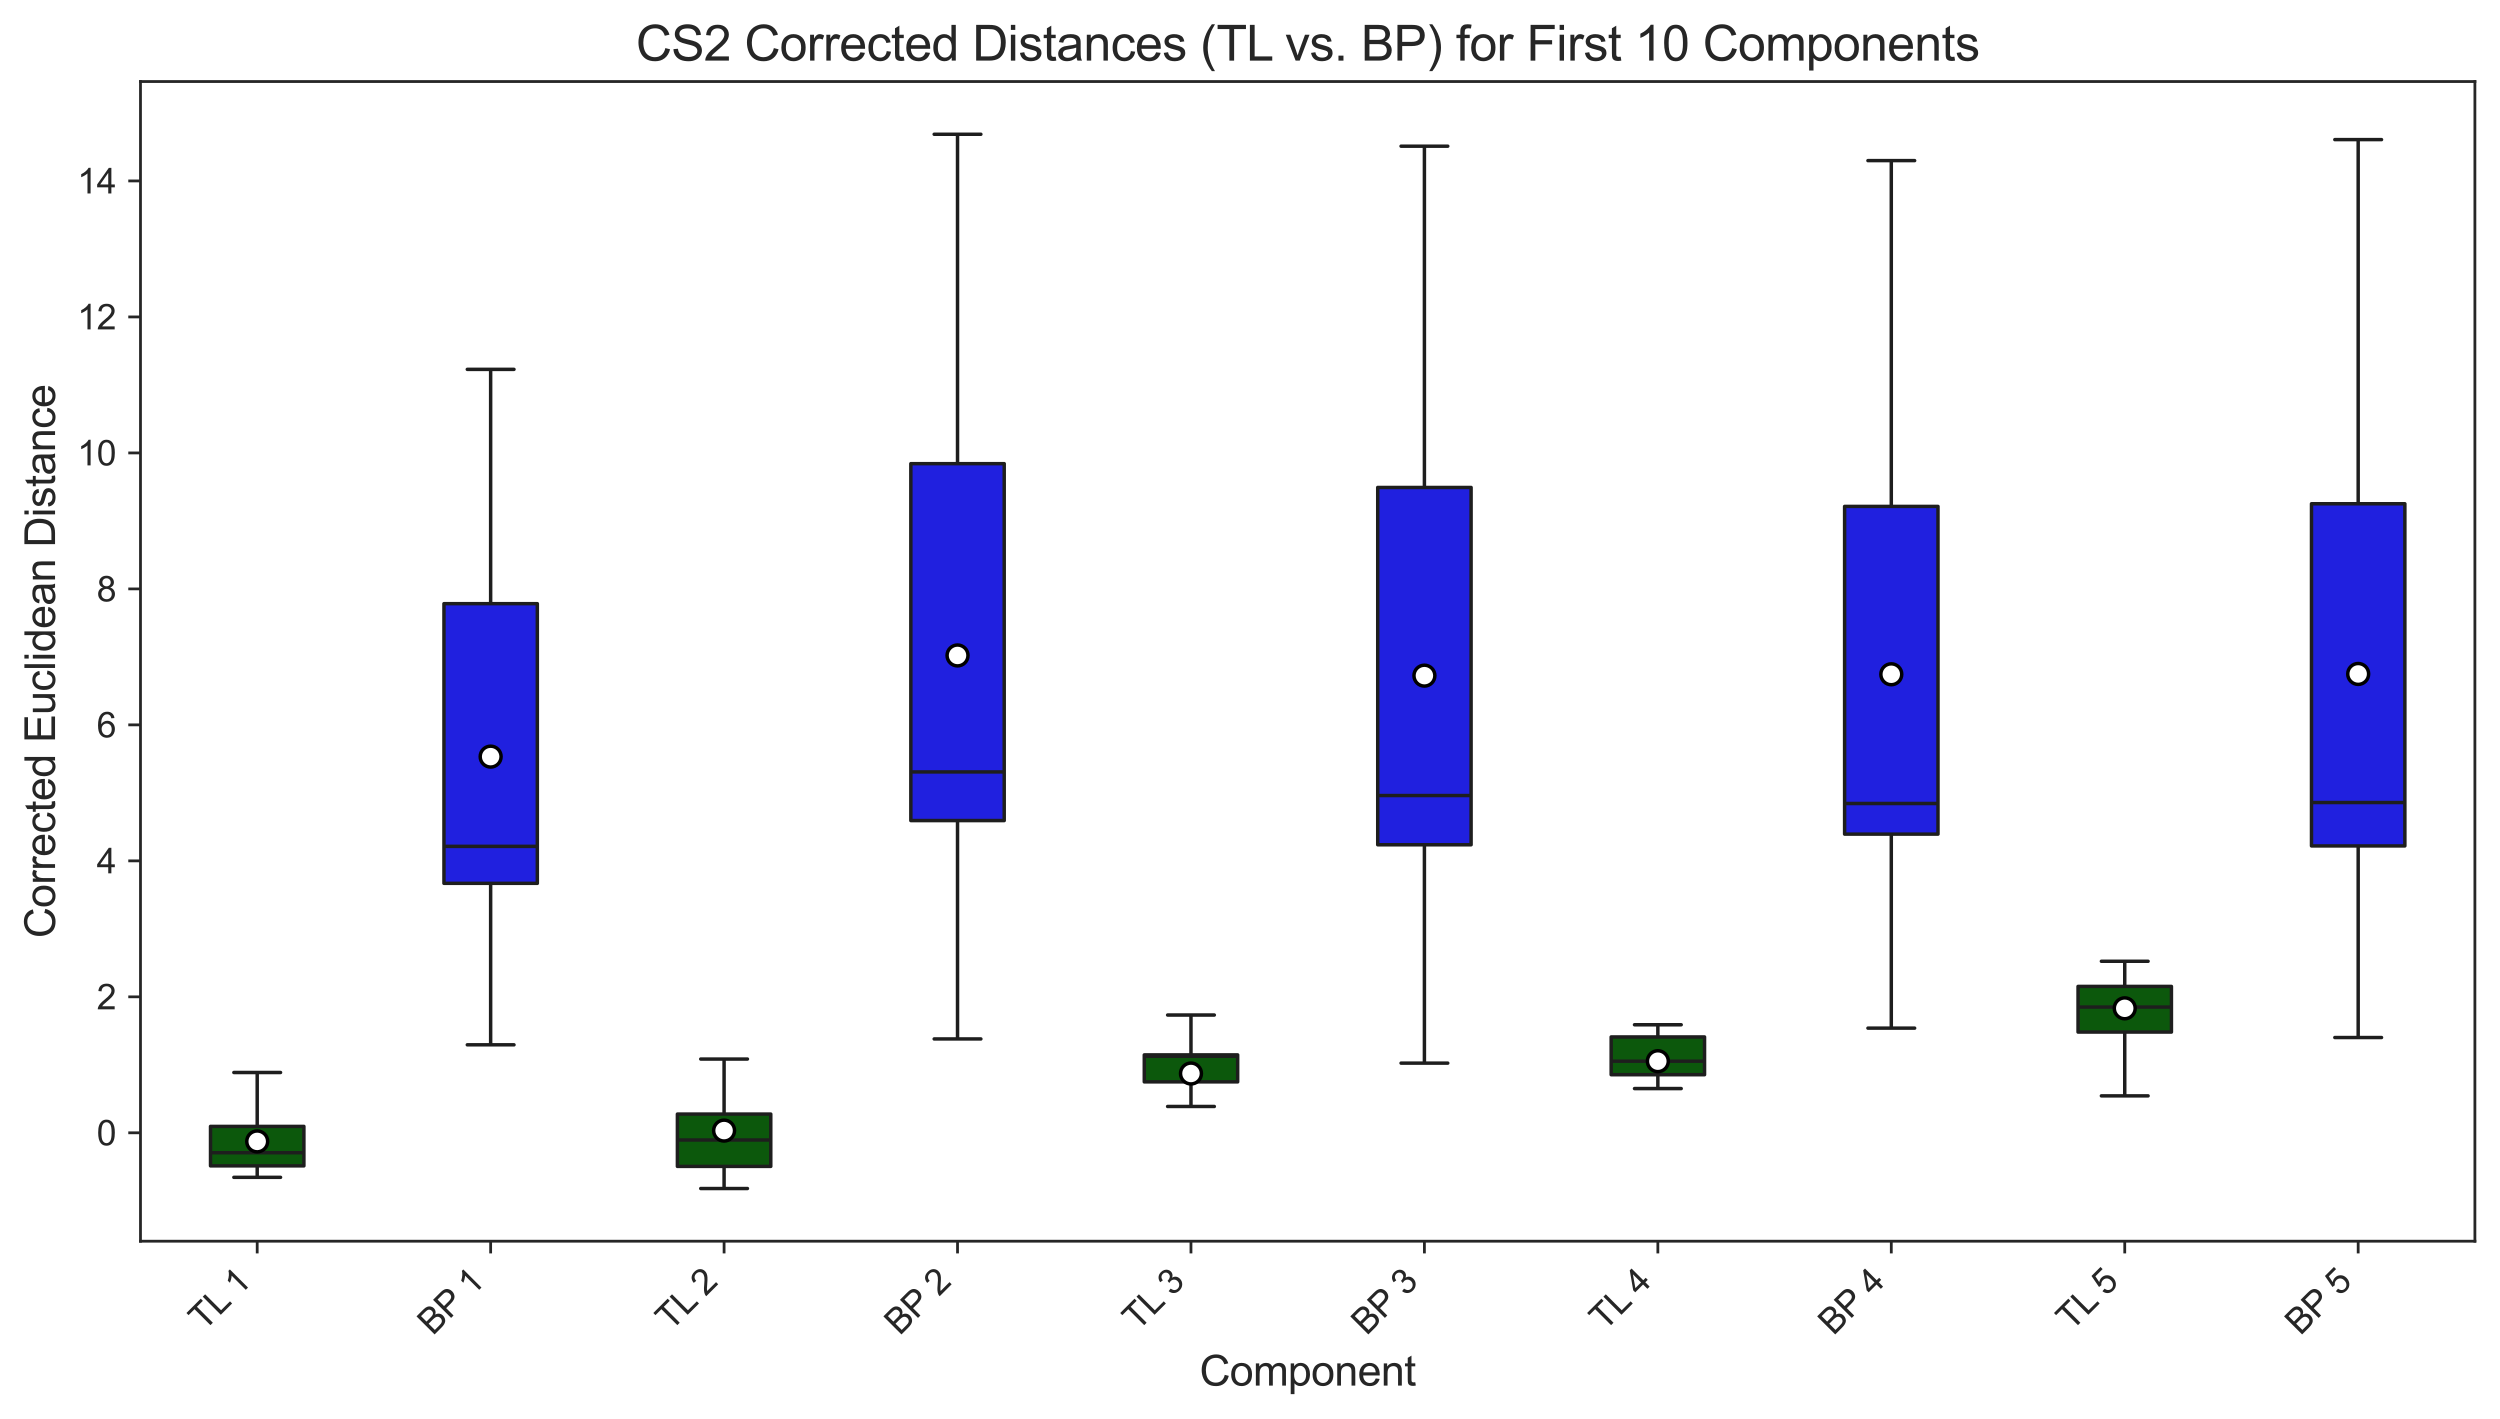 <?xml version="1.0" encoding="utf-8" standalone="no"?>
<!DOCTYPE svg PUBLIC "-//W3C//DTD SVG 1.1//EN"
  "http://www.w3.org/Graphics/SVG/1.1/DTD/svg11.dtd">
<svg xmlns:xlink="http://www.w3.org/1999/xlink" width="717.096pt" height="407.025pt" viewBox="0 0 717.096 407.025" xmlns="http://www.w3.org/2000/svg" version="1.1">
 <defs>
  <style type="text/css">*{stroke-linejoin: round; stroke-linecap: butt}</style>
 </defs>
 <g id="figure_1">
  <g id="patch_1">
   <path d="M 0 407.025 
L 717.096 407.025 
L 717.096 0 
L 0 0 
z
" style="fill: #ffffff"/>
  </g>
  <g id="axes_1">
   <g id="patch_2">
    <path d="M 40.296 356.032 
L 709.896 356.032 
L 709.896 23.392 
L 40.296 23.392 
z
" style="fill: #ffffff"/>
   </g>
   <g id="matplotlib.axis_1">
    <g id="xtick_1">
     <g id="line2d_1">
      <defs>
       <path id="mf58d1cb094" d="M 0 0 
L 0 3.5 
" style="stroke: #262626; stroke-width: 0.8"/>
      </defs>
      <g>
       <use xlink:href="#mf58d1cb094" x="73.776" y="356.032" style="fill: #262626; stroke: #262626; stroke-width: 0.8"/>
      </g>
     </g>
     <g id="text_1">
      <!-- TL 1 -->
      <g style="fill: #262626" transform="translate(58.488 381.975) rotate(-45) scale(0.1 -0.1)">
       <defs>
        <path id="ArialMT-54" d="M 1659 0 
L 1659 4041 
L 150 4041 
L 150 4581 
L 3781 4581 
L 3781 4041 
L 2266 4041 
L 2266 0 
L 1659 0 
z
" transform="scale(0.016)"/>
        <path id="ArialMT-4c" d="M 469 0 
L 469 4581 
L 1075 4581 
L 1075 541 
L 3331 541 
L 3331 0 
L 469 0 
z
" transform="scale(0.016)"/>
        <path id="ArialMT-20" transform="scale(0.016)"/>
        <path id="ArialMT-31" d="M 2384 0 
L 1822 0 
L 1822 3584 
Q 1619 3391 1289 3197 
Q 959 3003 697 2906 
L 697 3450 
Q 1169 3672 1522 3987 
Q 1875 4303 2022 4600 
L 2384 4600 
L 2384 0 
z
" transform="scale(0.016)"/>
       </defs>
       <use xlink:href="#ArialMT-54"/>
       <use xlink:href="#ArialMT-4c" x="61.084"/>
       <use xlink:href="#ArialMT-20" x="112.949"/>
       <use xlink:href="#ArialMT-31" x="140.732"/>
      </g>
     </g>
    </g>
    <g id="xtick_2">
     <g id="line2d_2">
      <g>
       <use xlink:href="#mf58d1cb094" x="140.736" y="356.032" style="fill: #262626; stroke: #262626; stroke-width: 0.8"/>
      </g>
     </g>
     <g id="text_2">
      <!-- BP 1 -->
      <g style="fill: #262626" transform="translate(124.125 383.299) rotate(-45) scale(0.1 -0.1)">
       <defs>
        <path id="ArialMT-42" d="M 469 0 
L 469 4581 
L 2188 4581 
Q 2713 4581 3030 4442 
Q 3347 4303 3526 4014 
Q 3706 3725 3706 3409 
Q 3706 3116 3547 2856 
Q 3388 2597 3066 2438 
Q 3481 2316 3704 2022 
Q 3928 1728 3928 1328 
Q 3928 1006 3792 729 
Q 3656 453 3456 303 
Q 3256 153 2954 76 
Q 2653 0 2216 0 
L 469 0 
z
M 1075 2656 
L 2066 2656 
Q 2469 2656 2644 2709 
Q 2875 2778 2992 2937 
Q 3109 3097 3109 3338 
Q 3109 3566 3000 3739 
Q 2891 3913 2687 3977 
Q 2484 4041 1991 4041 
L 1075 4041 
L 1075 2656 
z
M 1075 541 
L 2216 541 
Q 2509 541 2628 563 
Q 2838 600 2978 687 
Q 3119 775 3209 942 
Q 3300 1109 3300 1328 
Q 3300 1584 3169 1773 
Q 3038 1963 2805 2039 
Q 2572 2116 2134 2116 
L 1075 2116 
L 1075 541 
z
" transform="scale(0.016)"/>
        <path id="ArialMT-50" d="M 494 0 
L 494 4581 
L 2222 4581 
Q 2678 4581 2919 4538 
Q 3256 4481 3484 4323 
Q 3713 4166 3852 3881 
Q 3991 3597 3991 3256 
Q 3991 2672 3619 2267 
Q 3247 1863 2275 1863 
L 1100 1863 
L 1100 0 
L 494 0 
z
M 1100 2403 
L 2284 2403 
Q 2872 2403 3119 2622 
Q 3366 2841 3366 3238 
Q 3366 3525 3220 3729 
Q 3075 3934 2838 4000 
Q 2684 4041 2272 4041 
L 1100 4041 
L 1100 2403 
z
" transform="scale(0.016)"/>
       </defs>
       <use xlink:href="#ArialMT-42"/>
       <use xlink:href="#ArialMT-50" x="66.699"/>
       <use xlink:href="#ArialMT-20" x="131.648"/>
       <use xlink:href="#ArialMT-31" x="159.432"/>
      </g>
     </g>
    </g>
    <g id="xtick_3">
     <g id="line2d_3">
      <g>
       <use xlink:href="#mf58d1cb094" x="207.696" y="356.032" style="fill: #262626; stroke: #262626; stroke-width: 0.8"/>
      </g>
     </g>
     <g id="text_3">
      <!-- TL 2 -->
      <g style="fill: #262626" transform="translate(192.408 381.975) rotate(-45) scale(0.1 -0.1)">
       <defs>
        <path id="ArialMT-32" d="M 3222 541 
L 3222 0 
L 194 0 
Q 188 203 259 391 
Q 375 700 629 1000 
Q 884 1300 1366 1694 
Q 2113 2306 2375 2664 
Q 2638 3022 2638 3341 
Q 2638 3675 2398 3904 
Q 2159 4134 1775 4134 
Q 1369 4134 1125 3890 
Q 881 3647 878 3216 
L 300 3275 
Q 359 3922 746 4261 
Q 1134 4600 1788 4600 
Q 2447 4600 2831 4234 
Q 3216 3869 3216 3328 
Q 3216 3053 3103 2787 
Q 2991 2522 2730 2228 
Q 2469 1934 1863 1422 
Q 1356 997 1212 845 
Q 1069 694 975 541 
L 3222 541 
z
" transform="scale(0.016)"/>
       </defs>
       <use xlink:href="#ArialMT-54"/>
       <use xlink:href="#ArialMT-4c" x="61.084"/>
       <use xlink:href="#ArialMT-20" x="112.949"/>
       <use xlink:href="#ArialMT-32" x="140.732"/>
      </g>
     </g>
    </g>
    <g id="xtick_4">
     <g id="line2d_4">
      <g>
       <use xlink:href="#mf58d1cb094" x="274.656" y="356.032" style="fill: #262626; stroke: #262626; stroke-width: 0.8"/>
      </g>
     </g>
     <g id="text_4">
      <!-- BP 2 -->
      <g style="fill: #262626" transform="translate(258.045 383.299) rotate(-45) scale(0.1 -0.1)">
       <use xlink:href="#ArialMT-42"/>
       <use xlink:href="#ArialMT-50" x="66.699"/>
       <use xlink:href="#ArialMT-20" x="131.648"/>
       <use xlink:href="#ArialMT-32" x="159.432"/>
      </g>
     </g>
    </g>
    <g id="xtick_5">
     <g id="line2d_5">
      <g>
       <use xlink:href="#mf58d1cb094" x="341.616" y="356.032" style="fill: #262626; stroke: #262626; stroke-width: 0.8"/>
      </g>
     </g>
     <g id="text_5">
      <!-- TL 3 -->
      <g style="fill: #262626" transform="translate(326.328 381.975) rotate(-45) scale(0.1 -0.1)">
       <defs>
        <path id="ArialMT-33" d="M 269 1209 
L 831 1284 
Q 928 806 1161 595 
Q 1394 384 1728 384 
Q 2125 384 2398 659 
Q 2672 934 2672 1341 
Q 2672 1728 2419 1979 
Q 2166 2231 1775 2231 
Q 1616 2231 1378 2169 
L 1441 2663 
Q 1497 2656 1531 2656 
Q 1891 2656 2178 2843 
Q 2466 3031 2466 3422 
Q 2466 3731 2256 3934 
Q 2047 4138 1716 4138 
Q 1388 4138 1169 3931 
Q 950 3725 888 3313 
L 325 3413 
Q 428 3978 793 4289 
Q 1159 4600 1703 4600 
Q 2078 4600 2393 4439 
Q 2709 4278 2876 4000 
Q 3044 3722 3044 3409 
Q 3044 3113 2884 2869 
Q 2725 2625 2413 2481 
Q 2819 2388 3044 2092 
Q 3269 1797 3269 1353 
Q 3269 753 2831 336 
Q 2394 -81 1725 -81 
Q 1122 -81 723 278 
Q 325 638 269 1209 
z
" transform="scale(0.016)"/>
       </defs>
       <use xlink:href="#ArialMT-54"/>
       <use xlink:href="#ArialMT-4c" x="61.084"/>
       <use xlink:href="#ArialMT-20" x="112.949"/>
       <use xlink:href="#ArialMT-33" x="140.732"/>
      </g>
     </g>
    </g>
    <g id="xtick_6">
     <g id="line2d_6">
      <g>
       <use xlink:href="#mf58d1cb094" x="408.576" y="356.032" style="fill: #262626; stroke: #262626; stroke-width: 0.8"/>
      </g>
     </g>
     <g id="text_6">
      <!-- BP 3 -->
      <g style="fill: #262626" transform="translate(391.965 383.299) rotate(-45) scale(0.1 -0.1)">
       <use xlink:href="#ArialMT-42"/>
       <use xlink:href="#ArialMT-50" x="66.699"/>
       <use xlink:href="#ArialMT-20" x="131.648"/>
       <use xlink:href="#ArialMT-33" x="159.432"/>
      </g>
     </g>
    </g>
    <g id="xtick_7">
     <g id="line2d_7">
      <g>
       <use xlink:href="#mf58d1cb094" x="475.536" y="356.032" style="fill: #262626; stroke: #262626; stroke-width: 0.8"/>
      </g>
     </g>
     <g id="text_7">
      <!-- TL 4 -->
      <g style="fill: #262626" transform="translate(460.248 381.975) rotate(-45) scale(0.1 -0.1)">
       <defs>
        <path id="ArialMT-34" d="M 2069 0 
L 2069 1097 
L 81 1097 
L 81 1613 
L 2172 4581 
L 2631 4581 
L 2631 1613 
L 3250 1613 
L 3250 1097 
L 2631 1097 
L 2631 0 
L 2069 0 
z
M 2069 1613 
L 2069 3678 
L 634 1613 
L 2069 1613 
z
" transform="scale(0.016)"/>
       </defs>
       <use xlink:href="#ArialMT-54"/>
       <use xlink:href="#ArialMT-4c" x="61.084"/>
       <use xlink:href="#ArialMT-20" x="112.949"/>
       <use xlink:href="#ArialMT-34" x="140.732"/>
      </g>
     </g>
    </g>
    <g id="xtick_8">
     <g id="line2d_8">
      <g>
       <use xlink:href="#mf58d1cb094" x="542.496" y="356.032" style="fill: #262626; stroke: #262626; stroke-width: 0.8"/>
      </g>
     </g>
     <g id="text_8">
      <!-- BP 4 -->
      <g style="fill: #262626" transform="translate(525.885 383.299) rotate(-45) scale(0.1 -0.1)">
       <use xlink:href="#ArialMT-42"/>
       <use xlink:href="#ArialMT-50" x="66.699"/>
       <use xlink:href="#ArialMT-20" x="131.648"/>
       <use xlink:href="#ArialMT-34" x="159.432"/>
      </g>
     </g>
    </g>
    <g id="xtick_9">
     <g id="line2d_9">
      <g>
       <use xlink:href="#mf58d1cb094" x="609.456" y="356.032" style="fill: #262626; stroke: #262626; stroke-width: 0.8"/>
      </g>
     </g>
     <g id="text_9">
      <!-- TL 5 -->
      <g style="fill: #262626" transform="translate(594.168 381.975) rotate(-45) scale(0.1 -0.1)">
       <defs>
        <path id="ArialMT-35" d="M 266 1200 
L 856 1250 
Q 922 819 1161 601 
Q 1400 384 1738 384 
Q 2144 384 2425 690 
Q 2706 997 2706 1503 
Q 2706 1984 2436 2262 
Q 2166 2541 1728 2541 
Q 1456 2541 1237 2417 
Q 1019 2294 894 2097 
L 366 2166 
L 809 4519 
L 3088 4519 
L 3088 3981 
L 1259 3981 
L 1013 2750 
Q 1425 3038 1878 3038 
Q 2478 3038 2890 2622 
Q 3303 2206 3303 1553 
Q 3303 931 2941 478 
Q 2500 -78 1738 -78 
Q 1113 -78 717 272 
Q 322 622 266 1200 
z
" transform="scale(0.016)"/>
       </defs>
       <use xlink:href="#ArialMT-54"/>
       <use xlink:href="#ArialMT-4c" x="61.084"/>
       <use xlink:href="#ArialMT-20" x="112.949"/>
       <use xlink:href="#ArialMT-35" x="140.732"/>
      </g>
     </g>
    </g>
    <g id="xtick_10">
     <g id="line2d_10">
      <g>
       <use xlink:href="#mf58d1cb094" x="676.416" y="356.032" style="fill: #262626; stroke: #262626; stroke-width: 0.8"/>
      </g>
     </g>
     <g id="text_10">
      <!-- BP 5 -->
      <g style="fill: #262626" transform="translate(659.805 383.299) rotate(-45) scale(0.1 -0.1)">
       <use xlink:href="#ArialMT-42"/>
       <use xlink:href="#ArialMT-50" x="66.699"/>
       <use xlink:href="#ArialMT-20" x="131.648"/>
       <use xlink:href="#ArialMT-35" x="159.432"/>
      </g>
     </g>
    </g>
    <g id="text_11">
     <!-- Component -->
     <g style="fill: #262626" transform="translate(344.079 397.44) scale(0.12 -0.12)">
      <defs>
       <path id="ArialMT-43" d="M 3763 1606 
L 4369 1453 
Q 4178 706 3683 314 
Q 3188 -78 2472 -78 
Q 1731 -78 1267 223 
Q 803 525 561 1097 
Q 319 1669 319 2325 
Q 319 3041 592 3573 
Q 866 4106 1370 4382 
Q 1875 4659 2481 4659 
Q 3169 4659 3637 4309 
Q 4106 3959 4291 3325 
L 3694 3184 
Q 3534 3684 3231 3912 
Q 2928 4141 2469 4141 
Q 1941 4141 1586 3887 
Q 1231 3634 1087 3207 
Q 944 2781 944 2328 
Q 944 1744 1114 1308 
Q 1284 872 1643 656 
Q 2003 441 2422 441 
Q 2931 441 3284 734 
Q 3638 1028 3763 1606 
z
" transform="scale(0.016)"/>
       <path id="ArialMT-6f" d="M 213 1659 
Q 213 2581 725 3025 
Q 1153 3394 1769 3394 
Q 2453 3394 2887 2945 
Q 3322 2497 3322 1706 
Q 3322 1066 3130 698 
Q 2938 331 2570 128 
Q 2203 -75 1769 -75 
Q 1072 -75 642 372 
Q 213 819 213 1659 
z
M 791 1659 
Q 791 1022 1069 705 
Q 1347 388 1769 388 
Q 2188 388 2466 706 
Q 2744 1025 2744 1678 
Q 2744 2294 2464 2611 
Q 2184 2928 1769 2928 
Q 1347 2928 1069 2612 
Q 791 2297 791 1659 
z
" transform="scale(0.016)"/>
       <path id="ArialMT-6d" d="M 422 0 
L 422 3319 
L 925 3319 
L 925 2853 
Q 1081 3097 1340 3245 
Q 1600 3394 1931 3394 
Q 2300 3394 2536 3241 
Q 2772 3088 2869 2813 
Q 3263 3394 3894 3394 
Q 4388 3394 4653 3120 
Q 4919 2847 4919 2278 
L 4919 0 
L 4359 0 
L 4359 2091 
Q 4359 2428 4304 2576 
Q 4250 2725 4106 2815 
Q 3963 2906 3769 2906 
Q 3419 2906 3187 2673 
Q 2956 2441 2956 1928 
L 2956 0 
L 2394 0 
L 2394 2156 
Q 2394 2531 2256 2718 
Q 2119 2906 1806 2906 
Q 1569 2906 1367 2781 
Q 1166 2656 1075 2415 
Q 984 2175 984 1722 
L 984 0 
L 422 0 
z
" transform="scale(0.016)"/>
       <path id="ArialMT-70" d="M 422 -1272 
L 422 3319 
L 934 3319 
L 934 2888 
Q 1116 3141 1344 3267 
Q 1572 3394 1897 3394 
Q 2322 3394 2647 3175 
Q 2972 2956 3137 2557 
Q 3303 2159 3303 1684 
Q 3303 1175 3120 767 
Q 2938 359 2589 142 
Q 2241 -75 1856 -75 
Q 1575 -75 1351 44 
Q 1128 163 984 344 
L 984 -1272 
L 422 -1272 
z
M 931 1641 
Q 931 1000 1190 694 
Q 1450 388 1819 388 
Q 2194 388 2461 705 
Q 2728 1022 2728 1688 
Q 2728 2322 2467 2637 
Q 2206 2953 1844 2953 
Q 1484 2953 1207 2617 
Q 931 2281 931 1641 
z
" transform="scale(0.016)"/>
       <path id="ArialMT-6e" d="M 422 0 
L 422 3319 
L 928 3319 
L 928 2847 
Q 1294 3394 1984 3394 
Q 2284 3394 2536 3286 
Q 2788 3178 2913 3003 
Q 3038 2828 3088 2588 
Q 3119 2431 3119 2041 
L 3119 0 
L 2556 0 
L 2556 2019 
Q 2556 2363 2490 2533 
Q 2425 2703 2258 2804 
Q 2091 2906 1866 2906 
Q 1506 2906 1245 2678 
Q 984 2450 984 1813 
L 984 0 
L 422 0 
z
" transform="scale(0.016)"/>
       <path id="ArialMT-65" d="M 2694 1069 
L 3275 997 
Q 3138 488 2766 206 
Q 2394 -75 1816 -75 
Q 1088 -75 661 373 
Q 234 822 234 1631 
Q 234 2469 665 2931 
Q 1097 3394 1784 3394 
Q 2450 3394 2872 2941 
Q 3294 2488 3294 1666 
Q 3294 1616 3291 1516 
L 816 1516 
Q 847 969 1125 678 
Q 1403 388 1819 388 
Q 2128 388 2347 550 
Q 2566 713 2694 1069 
z
M 847 1978 
L 2700 1978 
Q 2663 2397 2488 2606 
Q 2219 2931 1791 2931 
Q 1403 2931 1139 2672 
Q 875 2413 847 1978 
z
" transform="scale(0.016)"/>
       <path id="ArialMT-74" d="M 1650 503 
L 1731 6 
Q 1494 -44 1306 -44 
Q 1000 -44 831 53 
Q 663 150 594 308 
Q 525 466 525 972 
L 525 2881 
L 113 2881 
L 113 3319 
L 525 3319 
L 525 4141 
L 1084 4478 
L 1084 3319 
L 1650 3319 
L 1650 2881 
L 1084 2881 
L 1084 941 
Q 1084 700 1114 631 
Q 1144 563 1211 522 
Q 1278 481 1403 481 
Q 1497 481 1650 503 
z
" transform="scale(0.016)"/>
      </defs>
      <use xlink:href="#ArialMT-43"/>
      <use xlink:href="#ArialMT-6f" x="72.217"/>
      <use xlink:href="#ArialMT-6d" x="127.832"/>
      <use xlink:href="#ArialMT-70" x="211.133"/>
      <use xlink:href="#ArialMT-6f" x="266.748"/>
      <use xlink:href="#ArialMT-6e" x="322.363"/>
      <use xlink:href="#ArialMT-65" x="377.979"/>
      <use xlink:href="#ArialMT-6e" x="433.594"/>
      <use xlink:href="#ArialMT-74" x="489.209"/>
     </g>
    </g>
   </g>
   <g id="matplotlib.axis_2">
    <g id="ytick_1">
     <g id="line2d_11">
      <defs>
       <path id="m81aa6cb19a" d="M 0 0 
L -3.5 0 
" style="stroke: #262626; stroke-width: 0.8"/>
      </defs>
      <g>
       <use xlink:href="#m81aa6cb19a" x="40.296" y="324.934" style="fill: #262626; stroke: #262626; stroke-width: 0.8"/>
      </g>
     </g>
     <g id="text_12">
      <!-- 0 -->
      <g style="fill: #262626" transform="translate(27.735 328.513) scale(0.1 -0.1)">
       <defs>
        <path id="ArialMT-30" d="M 266 2259 
Q 266 3072 433 3567 
Q 600 4063 929 4331 
Q 1259 4600 1759 4600 
Q 2128 4600 2406 4451 
Q 2684 4303 2865 4023 
Q 3047 3744 3150 3342 
Q 3253 2941 3253 2259 
Q 3253 1453 3087 958 
Q 2922 463 2592 192 
Q 2263 -78 1759 -78 
Q 1097 -78 719 397 
Q 266 969 266 2259 
z
M 844 2259 
Q 844 1131 1108 757 
Q 1372 384 1759 384 
Q 2147 384 2411 759 
Q 2675 1134 2675 2259 
Q 2675 3391 2411 3762 
Q 2147 4134 1753 4134 
Q 1366 4134 1134 3806 
Q 844 3388 844 2259 
z
" transform="scale(0.016)"/>
       </defs>
       <use xlink:href="#ArialMT-30"/>
      </g>
     </g>
    </g>
    <g id="ytick_2">
     <g id="line2d_12">
      <g>
       <use xlink:href="#m81aa6cb19a" x="40.296" y="285.93" style="fill: #262626; stroke: #262626; stroke-width: 0.8"/>
      </g>
     </g>
     <g id="text_13">
      <!-- 2 -->
      <g style="fill: #262626" transform="translate(27.735 289.509) scale(0.1 -0.1)">
       <use xlink:href="#ArialMT-32"/>
      </g>
     </g>
    </g>
    <g id="ytick_3">
     <g id="line2d_13">
      <g>
       <use xlink:href="#m81aa6cb19a" x="40.296" y="246.926" style="fill: #262626; stroke: #262626; stroke-width: 0.8"/>
      </g>
     </g>
     <g id="text_14">
      <!-- 4 -->
      <g style="fill: #262626" transform="translate(27.735 250.505) scale(0.1 -0.1)">
       <use xlink:href="#ArialMT-34"/>
      </g>
     </g>
    </g>
    <g id="ytick_4">
     <g id="line2d_14">
      <g>
       <use xlink:href="#m81aa6cb19a" x="40.296" y="207.922" style="fill: #262626; stroke: #262626; stroke-width: 0.8"/>
      </g>
     </g>
     <g id="text_15">
      <!-- 6 -->
      <g style="fill: #262626" transform="translate(27.735 211.501) scale(0.1 -0.1)">
       <defs>
        <path id="ArialMT-36" d="M 3184 3459 
L 2625 3416 
Q 2550 3747 2413 3897 
Q 2184 4138 1850 4138 
Q 1581 4138 1378 3988 
Q 1113 3794 959 3422 
Q 806 3050 800 2363 
Q 1003 2672 1297 2822 
Q 1591 2972 1913 2972 
Q 2475 2972 2870 2558 
Q 3266 2144 3266 1488 
Q 3266 1056 3080 686 
Q 2894 316 2569 119 
Q 2244 -78 1831 -78 
Q 1128 -78 684 439 
Q 241 956 241 2144 
Q 241 3472 731 4075 
Q 1159 4600 1884 4600 
Q 2425 4600 2770 4297 
Q 3116 3994 3184 3459 
z
M 888 1484 
Q 888 1194 1011 928 
Q 1134 663 1356 523 
Q 1578 384 1822 384 
Q 2178 384 2434 671 
Q 2691 959 2691 1453 
Q 2691 1928 2437 2201 
Q 2184 2475 1800 2475 
Q 1419 2475 1153 2201 
Q 888 1928 888 1484 
z
" transform="scale(0.016)"/>
       </defs>
       <use xlink:href="#ArialMT-36"/>
      </g>
     </g>
    </g>
    <g id="ytick_5">
     <g id="line2d_15">
      <g>
       <use xlink:href="#m81aa6cb19a" x="40.296" y="168.918" style="fill: #262626; stroke: #262626; stroke-width: 0.8"/>
      </g>
     </g>
     <g id="text_16">
      <!-- 8 -->
      <g style="fill: #262626" transform="translate(27.735 172.497) scale(0.1 -0.1)">
       <defs>
        <path id="ArialMT-38" d="M 1131 2484 
Q 781 2613 612 2850 
Q 444 3088 444 3419 
Q 444 3919 803 4259 
Q 1163 4600 1759 4600 
Q 2359 4600 2725 4251 
Q 3091 3903 3091 3403 
Q 3091 3084 2923 2848 
Q 2756 2613 2416 2484 
Q 2838 2347 3058 2040 
Q 3278 1734 3278 1309 
Q 3278 722 2862 322 
Q 2447 -78 1769 -78 
Q 1091 -78 675 323 
Q 259 725 259 1325 
Q 259 1772 486 2073 
Q 713 2375 1131 2484 
z
M 1019 3438 
Q 1019 3113 1228 2906 
Q 1438 2700 1772 2700 
Q 2097 2700 2305 2904 
Q 2513 3109 2513 3406 
Q 2513 3716 2298 3927 
Q 2084 4138 1766 4138 
Q 1444 4138 1231 3931 
Q 1019 3725 1019 3438 
z
M 838 1322 
Q 838 1081 952 856 
Q 1066 631 1291 507 
Q 1516 384 1775 384 
Q 2178 384 2440 643 
Q 2703 903 2703 1303 
Q 2703 1709 2433 1975 
Q 2163 2241 1756 2241 
Q 1359 2241 1098 1978 
Q 838 1716 838 1322 
z
" transform="scale(0.016)"/>
       </defs>
       <use xlink:href="#ArialMT-38"/>
      </g>
     </g>
    </g>
    <g id="ytick_6">
     <g id="line2d_16">
      <g>
       <use xlink:href="#m81aa6cb19a" x="40.296" y="129.914" style="fill: #262626; stroke: #262626; stroke-width: 0.8"/>
      </g>
     </g>
     <g id="text_17">
      <!-- 10 -->
      <g style="fill: #262626" transform="translate(22.174 133.493) scale(0.1 -0.1)">
       <use xlink:href="#ArialMT-31"/>
       <use xlink:href="#ArialMT-30" x="55.615"/>
      </g>
     </g>
    </g>
    <g id="ytick_7">
     <g id="line2d_17">
      <g>
       <use xlink:href="#m81aa6cb19a" x="40.296" y="90.91" style="fill: #262626; stroke: #262626; stroke-width: 0.8"/>
      </g>
     </g>
     <g id="text_18">
      <!-- 12 -->
      <g style="fill: #262626" transform="translate(22.174 94.489) scale(0.1 -0.1)">
       <use xlink:href="#ArialMT-31"/>
       <use xlink:href="#ArialMT-32" x="55.615"/>
      </g>
     </g>
    </g>
    <g id="ytick_8">
     <g id="line2d_18">
      <g>
       <use xlink:href="#m81aa6cb19a" x="40.296" y="51.906" style="fill: #262626; stroke: #262626; stroke-width: 0.8"/>
      </g>
     </g>
     <g id="text_19">
      <!-- 14 -->
      <g style="fill: #262626" transform="translate(22.174 55.485) scale(0.1 -0.1)">
       <use xlink:href="#ArialMT-31"/>
       <use xlink:href="#ArialMT-34" x="55.615"/>
      </g>
     </g>
    </g>
    <g id="text_20">
     <!-- Corrected Euclidean Distance -->
     <g style="fill: #262626" transform="translate(15.789 269.081) rotate(-90) scale(0.12 -0.12)">
      <defs>
       <path id="ArialMT-72" d="M 416 0 
L 416 3319 
L 922 3319 
L 922 2816 
Q 1116 3169 1280 3281 
Q 1444 3394 1641 3394 
Q 1925 3394 2219 3213 
L 2025 2691 
Q 1819 2813 1613 2813 
Q 1428 2813 1281 2702 
Q 1134 2591 1072 2394 
Q 978 2094 978 1738 
L 978 0 
L 416 0 
z
" transform="scale(0.016)"/>
       <path id="ArialMT-63" d="M 2588 1216 
L 3141 1144 
Q 3050 572 2676 248 
Q 2303 -75 1759 -75 
Q 1078 -75 664 370 
Q 250 816 250 1647 
Q 250 2184 428 2587 
Q 606 2991 970 3192 
Q 1334 3394 1763 3394 
Q 2303 3394 2647 3120 
Q 2991 2847 3088 2344 
L 2541 2259 
Q 2463 2594 2264 2762 
Q 2066 2931 1784 2931 
Q 1359 2931 1093 2626 
Q 828 2322 828 1663 
Q 828 994 1084 691 
Q 1341 388 1753 388 
Q 2084 388 2306 591 
Q 2528 794 2588 1216 
z
" transform="scale(0.016)"/>
       <path id="ArialMT-64" d="M 2575 0 
L 2575 419 
Q 2259 -75 1647 -75 
Q 1250 -75 917 144 
Q 584 363 401 755 
Q 219 1147 219 1656 
Q 219 2153 384 2558 
Q 550 2963 881 3178 
Q 1213 3394 1622 3394 
Q 1922 3394 2156 3267 
Q 2391 3141 2538 2938 
L 2538 4581 
L 3097 4581 
L 3097 0 
L 2575 0 
z
M 797 1656 
Q 797 1019 1065 703 
Q 1334 388 1700 388 
Q 2069 388 2326 689 
Q 2584 991 2584 1609 
Q 2584 2291 2321 2609 
Q 2059 2928 1675 2928 
Q 1300 2928 1048 2622 
Q 797 2316 797 1656 
z
" transform="scale(0.016)"/>
       <path id="ArialMT-45" d="M 506 0 
L 506 4581 
L 3819 4581 
L 3819 4041 
L 1113 4041 
L 1113 2638 
L 3647 2638 
L 3647 2100 
L 1113 2100 
L 1113 541 
L 3925 541 
L 3925 0 
L 506 0 
z
" transform="scale(0.016)"/>
       <path id="ArialMT-75" d="M 2597 0 
L 2597 488 
Q 2209 -75 1544 -75 
Q 1250 -75 995 37 
Q 741 150 617 320 
Q 494 491 444 738 
Q 409 903 409 1263 
L 409 3319 
L 972 3319 
L 972 1478 
Q 972 1038 1006 884 
Q 1059 663 1231 536 
Q 1403 409 1656 409 
Q 1909 409 2131 539 
Q 2353 669 2445 892 
Q 2538 1116 2538 1541 
L 2538 3319 
L 3100 3319 
L 3100 0 
L 2597 0 
z
" transform="scale(0.016)"/>
       <path id="ArialMT-6c" d="M 409 0 
L 409 4581 
L 972 4581 
L 972 0 
L 409 0 
z
" transform="scale(0.016)"/>
       <path id="ArialMT-69" d="M 425 3934 
L 425 4581 
L 988 4581 
L 988 3934 
L 425 3934 
z
M 425 0 
L 425 3319 
L 988 3319 
L 988 0 
L 425 0 
z
" transform="scale(0.016)"/>
       <path id="ArialMT-61" d="M 2588 409 
Q 2275 144 1986 34 
Q 1697 -75 1366 -75 
Q 819 -75 525 192 
Q 231 459 231 875 
Q 231 1119 342 1320 
Q 453 1522 633 1644 
Q 813 1766 1038 1828 
Q 1203 1872 1538 1913 
Q 2219 1994 2541 2106 
Q 2544 2222 2544 2253 
Q 2544 2597 2384 2738 
Q 2169 2928 1744 2928 
Q 1347 2928 1158 2789 
Q 969 2650 878 2297 
L 328 2372 
Q 403 2725 575 2942 
Q 747 3159 1072 3276 
Q 1397 3394 1825 3394 
Q 2250 3394 2515 3294 
Q 2781 3194 2906 3042 
Q 3031 2891 3081 2659 
Q 3109 2516 3109 2141 
L 3109 1391 
Q 3109 606 3145 398 
Q 3181 191 3288 0 
L 2700 0 
Q 2613 175 2588 409 
z
M 2541 1666 
Q 2234 1541 1622 1453 
Q 1275 1403 1131 1340 
Q 988 1278 909 1158 
Q 831 1038 831 891 
Q 831 666 1001 516 
Q 1172 366 1500 366 
Q 1825 366 2078 508 
Q 2331 650 2450 897 
Q 2541 1088 2541 1459 
L 2541 1666 
z
" transform="scale(0.016)"/>
       <path id="ArialMT-44" d="M 494 0 
L 494 4581 
L 2072 4581 
Q 2606 4581 2888 4516 
Q 3281 4425 3559 4188 
Q 3922 3881 4101 3404 
Q 4281 2928 4281 2316 
Q 4281 1794 4159 1391 
Q 4038 988 3847 723 
Q 3656 459 3429 307 
Q 3203 156 2883 78 
Q 2563 0 2147 0 
L 494 0 
z
M 1100 541 
L 2078 541 
Q 2531 541 2789 625 
Q 3047 709 3200 863 
Q 3416 1078 3536 1442 
Q 3656 1806 3656 2325 
Q 3656 3044 3420 3430 
Q 3184 3816 2847 3947 
Q 2603 4041 2063 4041 
L 1100 4041 
L 1100 541 
z
" transform="scale(0.016)"/>
       <path id="ArialMT-73" d="M 197 991 
L 753 1078 
Q 800 744 1014 566 
Q 1228 388 1613 388 
Q 2000 388 2187 545 
Q 2375 703 2375 916 
Q 2375 1106 2209 1216 
Q 2094 1291 1634 1406 
Q 1016 1563 777 1677 
Q 538 1791 414 1992 
Q 291 2194 291 2438 
Q 291 2659 392 2848 
Q 494 3038 669 3163 
Q 800 3259 1026 3326 
Q 1253 3394 1513 3394 
Q 1903 3394 2198 3281 
Q 2494 3169 2634 2976 
Q 2775 2784 2828 2463 
L 2278 2388 
Q 2241 2644 2061 2787 
Q 1881 2931 1553 2931 
Q 1166 2931 1000 2803 
Q 834 2675 834 2503 
Q 834 2394 903 2306 
Q 972 2216 1119 2156 
Q 1203 2125 1616 2013 
Q 2213 1853 2448 1751 
Q 2684 1650 2818 1456 
Q 2953 1263 2953 975 
Q 2953 694 2789 445 
Q 2625 197 2315 61 
Q 2006 -75 1616 -75 
Q 969 -75 630 194 
Q 291 463 197 991 
z
" transform="scale(0.016)"/>
      </defs>
      <use xlink:href="#ArialMT-43"/>
      <use xlink:href="#ArialMT-6f" x="72.217"/>
      <use xlink:href="#ArialMT-72" x="127.832"/>
      <use xlink:href="#ArialMT-72" x="161.133"/>
      <use xlink:href="#ArialMT-65" x="194.434"/>
      <use xlink:href="#ArialMT-63" x="250.049"/>
      <use xlink:href="#ArialMT-74" x="300.049"/>
      <use xlink:href="#ArialMT-65" x="327.832"/>
      <use xlink:href="#ArialMT-64" x="383.447"/>
      <use xlink:href="#ArialMT-20" x="439.062"/>
      <use xlink:href="#ArialMT-45" x="466.846"/>
      <use xlink:href="#ArialMT-75" x="533.545"/>
      <use xlink:href="#ArialMT-63" x="589.16"/>
      <use xlink:href="#ArialMT-6c" x="639.16"/>
      <use xlink:href="#ArialMT-69" x="661.377"/>
      <use xlink:href="#ArialMT-64" x="683.594"/>
      <use xlink:href="#ArialMT-65" x="739.209"/>
      <use xlink:href="#ArialMT-61" x="794.824"/>
      <use xlink:href="#ArialMT-6e" x="850.439"/>
      <use xlink:href="#ArialMT-20" x="906.055"/>
      <use xlink:href="#ArialMT-44" x="933.838"/>
      <use xlink:href="#ArialMT-69" x="1006.055"/>
      <use xlink:href="#ArialMT-73" x="1028.271"/>
      <use xlink:href="#ArialMT-74" x="1078.271"/>
      <use xlink:href="#ArialMT-61" x="1106.055"/>
      <use xlink:href="#ArialMT-6e" x="1161.67"/>
      <use xlink:href="#ArialMT-63" x="1217.285"/>
      <use xlink:href="#ArialMT-65" x="1267.285"/>
     </g>
    </g>
   </g>
   <g id="patch_3">
    <path d="M 60.384 334.418 
L 87.168 334.418 
L 87.168 323.09 
L 60.384 323.09 
L 60.384 334.418 
z
" clip-path="url(#p35a8830c15)" style="fill: #0c580c; stroke: #1e1e1e; stroke-linejoin: miter"/>
   </g>
   <g id="line2d_19">
    <path d="M 73.776 334.418 
L 73.776 337.707 
" clip-path="url(#p35a8830c15)" style="fill: none; stroke: #1e1e1e"/>
   </g>
   <g id="line2d_20">
    <path d="M 73.776 323.09 
L 73.776 307.634 
" clip-path="url(#p35a8830c15)" style="fill: none; stroke: #1e1e1e"/>
   </g>
   <g id="line2d_21">
    <path d="M 67.08 337.707 
L 80.472 337.707 
" clip-path="url(#p35a8830c15)" style="fill: none; stroke: #1e1e1e; stroke-linecap: round"/>
   </g>
   <g id="line2d_22">
    <path d="M 67.08 307.634 
L 80.472 307.634 
" clip-path="url(#p35a8830c15)" style="fill: none; stroke: #1e1e1e; stroke-linecap: round"/>
   </g>
   <g id="patch_4">
    <path d="M 127.344 253.376 
L 154.128 253.376 
L 154.128 173.159 
L 127.344 173.159 
L 127.344 253.376 
z
" clip-path="url(#p35a8830c15)" style="fill: #2020df; stroke: #1e1e1e; stroke-linejoin: miter"/>
   </g>
   <g id="line2d_23">
    <path d="M 140.736 253.376 
L 140.736 299.695 
" clip-path="url(#p35a8830c15)" style="fill: none; stroke: #1e1e1e"/>
   </g>
   <g id="line2d_24">
    <path d="M 140.736 173.159 
L 140.736 105.95 
" clip-path="url(#p35a8830c15)" style="fill: none; stroke: #1e1e1e"/>
   </g>
   <g id="line2d_25">
    <path d="M 134.04 299.695 
L 147.432 299.695 
" clip-path="url(#p35a8830c15)" style="fill: none; stroke: #1e1e1e; stroke-linecap: round"/>
   </g>
   <g id="line2d_26">
    <path d="M 134.04 105.95 
L 147.432 105.95 
" clip-path="url(#p35a8830c15)" style="fill: none; stroke: #1e1e1e; stroke-linecap: round"/>
   </g>
   <g id="patch_5">
    <path d="M 194.304 334.567 
L 221.088 334.567 
L 221.088 319.564 
L 194.304 319.564 
L 194.304 334.567 
z
" clip-path="url(#p35a8830c15)" style="fill: #0c580c; stroke: #1e1e1e; stroke-linejoin: miter"/>
   </g>
   <g id="line2d_27">
    <path d="M 207.696 334.567 
L 207.696 340.912 
" clip-path="url(#p35a8830c15)" style="fill: none; stroke: #1e1e1e"/>
   </g>
   <g id="line2d_28">
    <path d="M 207.696 319.564 
L 207.696 303.774 
" clip-path="url(#p35a8830c15)" style="fill: none; stroke: #1e1e1e"/>
   </g>
   <g id="line2d_29">
    <path d="M 201 340.912 
L 214.392 340.912 
" clip-path="url(#p35a8830c15)" style="fill: none; stroke: #1e1e1e; stroke-linecap: round"/>
   </g>
   <g id="line2d_30">
    <path d="M 201 303.774 
L 214.392 303.774 
" clip-path="url(#p35a8830c15)" style="fill: none; stroke: #1e1e1e; stroke-linecap: round"/>
   </g>
   <g id="patch_6">
    <path d="M 261.264 235.372 
L 288.048 235.372 
L 288.048 132.995 
L 261.264 132.995 
L 261.264 235.372 
z
" clip-path="url(#p35a8830c15)" style="fill: #2020df; stroke: #1e1e1e; stroke-linejoin: miter"/>
   </g>
   <g id="line2d_31">
    <path d="M 274.656 235.372 
L 274.656 298.01 
" clip-path="url(#p35a8830c15)" style="fill: none; stroke: #1e1e1e"/>
   </g>
   <g id="line2d_32">
    <path d="M 274.656 132.995 
L 274.656 38.512 
" clip-path="url(#p35a8830c15)" style="fill: none; stroke: #1e1e1e"/>
   </g>
   <g id="line2d_33">
    <path d="M 267.96 298.01 
L 281.352 298.01 
" clip-path="url(#p35a8830c15)" style="fill: none; stroke: #1e1e1e; stroke-linecap: round"/>
   </g>
   <g id="line2d_34">
    <path d="M 267.96 38.512 
L 281.352 38.512 
" clip-path="url(#p35a8830c15)" style="fill: none; stroke: #1e1e1e; stroke-linecap: round"/>
   </g>
   <g id="patch_7">
    <path d="M 328.224 310.325 
L 355.008 310.325 
L 355.008 302.586 
L 328.224 302.586 
L 328.224 310.325 
z
" clip-path="url(#p35a8830c15)" style="fill: #0c580c; stroke: #1e1e1e; stroke-linejoin: miter"/>
   </g>
   <g id="line2d_35">
    <path d="M 341.616 310.325 
L 341.616 317.381 
" clip-path="url(#p35a8830c15)" style="fill: none; stroke: #1e1e1e"/>
   </g>
   <g id="line2d_36">
    <path d="M 341.616 302.586 
L 341.616 291.151 
" clip-path="url(#p35a8830c15)" style="fill: none; stroke: #1e1e1e"/>
   </g>
   <g id="line2d_37">
    <path d="M 334.92 317.381 
L 348.312 317.381 
" clip-path="url(#p35a8830c15)" style="fill: none; stroke: #1e1e1e; stroke-linecap: round"/>
   </g>
   <g id="line2d_38">
    <path d="M 334.92 291.151 
L 348.312 291.151 
" clip-path="url(#p35a8830c15)" style="fill: none; stroke: #1e1e1e; stroke-linecap: round"/>
   </g>
   <g id="patch_8">
    <path d="M 395.184 242.311 
L 421.968 242.311 
L 421.968 139.821 
L 395.184 139.821 
L 395.184 242.311 
z
" clip-path="url(#p35a8830c15)" style="fill: #2020df; stroke: #1e1e1e; stroke-linejoin: miter"/>
   </g>
   <g id="line2d_39">
    <path d="M 408.576 242.311 
L 408.576 304.947 
" clip-path="url(#p35a8830c15)" style="fill: none; stroke: #1e1e1e"/>
   </g>
   <g id="line2d_40">
    <path d="M 408.576 139.821 
L 408.576 41.931 
" clip-path="url(#p35a8830c15)" style="fill: none; stroke: #1e1e1e"/>
   </g>
   <g id="line2d_41">
    <path d="M 401.88 304.947 
L 415.272 304.947 
" clip-path="url(#p35a8830c15)" style="fill: none; stroke: #1e1e1e; stroke-linecap: round"/>
   </g>
   <g id="line2d_42">
    <path d="M 401.88 41.931 
L 415.272 41.931 
" clip-path="url(#p35a8830c15)" style="fill: none; stroke: #1e1e1e; stroke-linecap: round"/>
   </g>
   <g id="patch_9">
    <path d="M 462.144 308.267 
L 488.928 308.267 
L 488.928 297.44 
L 462.144 297.44 
L 462.144 308.267 
z
" clip-path="url(#p35a8830c15)" style="fill: #0c580c; stroke: #1e1e1e; stroke-linejoin: miter"/>
   </g>
   <g id="line2d_43">
    <path d="M 475.536 308.267 
L 475.536 312.245 
" clip-path="url(#p35a8830c15)" style="fill: none; stroke: #1e1e1e"/>
   </g>
   <g id="line2d_44">
    <path d="M 475.536 297.44 
L 475.536 293.94 
" clip-path="url(#p35a8830c15)" style="fill: none; stroke: #1e1e1e"/>
   </g>
   <g id="line2d_45">
    <path d="M 468.84 312.245 
L 482.232 312.245 
" clip-path="url(#p35a8830c15)" style="fill: none; stroke: #1e1e1e; stroke-linecap: round"/>
   </g>
   <g id="line2d_46">
    <path d="M 468.84 293.94 
L 482.232 293.94 
" clip-path="url(#p35a8830c15)" style="fill: none; stroke: #1e1e1e; stroke-linecap: round"/>
   </g>
   <g id="patch_10">
    <path d="M 529.104 239.257 
L 555.888 239.257 
L 555.888 145.26 
L 529.104 145.26 
L 529.104 239.257 
z
" clip-path="url(#p35a8830c15)" style="fill: #2020df; stroke: #1e1e1e; stroke-linejoin: miter"/>
   </g>
   <g id="line2d_47">
    <path d="M 542.496 239.257 
L 542.496 294.91 
" clip-path="url(#p35a8830c15)" style="fill: none; stroke: #1e1e1e"/>
   </g>
   <g id="line2d_48">
    <path d="M 542.496 145.26 
L 542.496 46.072 
" clip-path="url(#p35a8830c15)" style="fill: none; stroke: #1e1e1e"/>
   </g>
   <g id="line2d_49">
    <path d="M 535.8 294.91 
L 549.192 294.91 
" clip-path="url(#p35a8830c15)" style="fill: none; stroke: #1e1e1e; stroke-linecap: round"/>
   </g>
   <g id="line2d_50">
    <path d="M 535.8 46.072 
L 549.192 46.072 
" clip-path="url(#p35a8830c15)" style="fill: none; stroke: #1e1e1e; stroke-linecap: round"/>
   </g>
   <g id="patch_11">
    <path d="M 596.064 296.036 
L 622.848 296.036 
L 622.848 282.943 
L 596.064 282.943 
L 596.064 296.036 
z
" clip-path="url(#p35a8830c15)" style="fill: #0c580c; stroke: #1e1e1e; stroke-linejoin: miter"/>
   </g>
   <g id="line2d_51">
    <path d="M 609.456 296.036 
L 609.456 314.336 
" clip-path="url(#p35a8830c15)" style="fill: none; stroke: #1e1e1e"/>
   </g>
   <g id="line2d_52">
    <path d="M 609.456 282.943 
L 609.456 275.732 
" clip-path="url(#p35a8830c15)" style="fill: none; stroke: #1e1e1e"/>
   </g>
   <g id="line2d_53">
    <path d="M 602.76 314.336 
L 616.152 314.336 
" clip-path="url(#p35a8830c15)" style="fill: none; stroke: #1e1e1e; stroke-linecap: round"/>
   </g>
   <g id="line2d_54">
    <path d="M 602.76 275.732 
L 616.152 275.732 
" clip-path="url(#p35a8830c15)" style="fill: none; stroke: #1e1e1e; stroke-linecap: round"/>
   </g>
   <g id="patch_12">
    <path d="M 663.024 242.64 
L 689.808 242.64 
L 689.808 144.497 
L 663.024 144.497 
L 663.024 242.64 
z
" clip-path="url(#p35a8830c15)" style="fill: #2020df; stroke: #1e1e1e; stroke-linejoin: miter"/>
   </g>
   <g id="line2d_55">
    <path d="M 676.416 242.64 
L 676.416 297.603 
" clip-path="url(#p35a8830c15)" style="fill: none; stroke: #1e1e1e"/>
   </g>
   <g id="line2d_56">
    <path d="M 676.416 144.497 
L 676.416 40.049 
" clip-path="url(#p35a8830c15)" style="fill: none; stroke: #1e1e1e"/>
   </g>
   <g id="line2d_57">
    <path d="M 669.72 297.603 
L 683.112 297.603 
" clip-path="url(#p35a8830c15)" style="fill: none; stroke: #1e1e1e; stroke-linecap: round"/>
   </g>
   <g id="line2d_58">
    <path d="M 669.72 40.049 
L 683.112 40.049 
" clip-path="url(#p35a8830c15)" style="fill: none; stroke: #1e1e1e; stroke-linecap: round"/>
   </g>
   <g id="line2d_59">
    <path d="M 60.384 330.645 
L 87.168 330.645 
" clip-path="url(#p35a8830c15)" style="fill: none; stroke: #1e1e1e"/>
   </g>
   <g id="line2d_60">
    <defs>
     <path id="mc3b9877986" d="M 0 3 
C 0.796 3 1.559 2.684 2.121 2.121 
C 2.684 1.559 3 0.796 3 0 
C 3 -0.796 2.684 -1.559 2.121 -2.121 
C 1.559 -2.684 0.796 -3 0 -3 
C -0.796 -3 -1.559 -2.684 -2.121 -2.121 
C -2.684 -1.559 -3 -0.796 -3 0 
C -3 0.796 -2.684 1.559 -2.121 2.121 
C -1.559 2.684 -0.796 3 0 3 
z
" style="stroke: #000000"/>
    </defs>
    <g clip-path="url(#p35a8830c15)">
     <use xlink:href="#mc3b9877986" x="73.776" y="327.398" style="fill: #ffffff; stroke: #000000"/>
    </g>
   </g>
   <g id="line2d_61">
    <path d="M 127.344 242.772 
L 154.128 242.772 
" clip-path="url(#p35a8830c15)" style="fill: none; stroke: #1e1e1e"/>
   </g>
   <g id="line2d_62">
    <g clip-path="url(#p35a8830c15)">
     <use xlink:href="#mc3b9877986" x="140.736" y="217.027" style="fill: #ffffff; stroke: #000000"/>
    </g>
   </g>
   <g id="line2d_63">
    <path d="M 194.304 327.003 
L 221.088 327.003 
" clip-path="url(#p35a8830c15)" style="fill: none; stroke: #1e1e1e"/>
   </g>
   <g id="line2d_64">
    <g clip-path="url(#p35a8830c15)">
     <use xlink:href="#mc3b9877986" x="207.696" y="324.295" style="fill: #ffffff; stroke: #000000"/>
    </g>
   </g>
   <g id="line2d_65">
    <path d="M 261.264 221.418 
L 288.048 221.418 
" clip-path="url(#p35a8830c15)" style="fill: none; stroke: #1e1e1e"/>
   </g>
   <g id="line2d_66">
    <g clip-path="url(#p35a8830c15)">
     <use xlink:href="#mc3b9877986" x="274.656" y="188.01" style="fill: #ffffff; stroke: #000000"/>
    </g>
   </g>
   <g id="line2d_67">
    <path d="M 328.224 302.979 
L 355.008 302.979 
" clip-path="url(#p35a8830c15)" style="fill: none; stroke: #1e1e1e"/>
   </g>
   <g id="line2d_68">
    <g clip-path="url(#p35a8830c15)">
     <use xlink:href="#mc3b9877986" x="341.616" y="307.923" style="fill: #ffffff; stroke: #000000"/>
    </g>
   </g>
   <g id="line2d_69">
    <path d="M 395.184 228.189 
L 421.968 228.189 
" clip-path="url(#p35a8830c15)" style="fill: none; stroke: #1e1e1e"/>
   </g>
   <g id="line2d_70">
    <g clip-path="url(#p35a8830c15)">
     <use xlink:href="#mc3b9877986" x="408.576" y="193.8" style="fill: #ffffff; stroke: #000000"/>
    </g>
   </g>
   <g id="line2d_71">
    <path d="M 462.144 304.395 
L 488.928 304.395 
" clip-path="url(#p35a8830c15)" style="fill: none; stroke: #1e1e1e"/>
   </g>
   <g id="line2d_72">
    <g clip-path="url(#p35a8830c15)">
     <use xlink:href="#mc3b9877986" x="475.536" y="304.39" style="fill: #ffffff; stroke: #000000"/>
    </g>
   </g>
   <g id="line2d_73">
    <path d="M 529.104 230.473 
L 555.888 230.473 
" clip-path="url(#p35a8830c15)" style="fill: none; stroke: #1e1e1e"/>
   </g>
   <g id="line2d_74">
    <g clip-path="url(#p35a8830c15)">
     <use xlink:href="#mc3b9877986" x="542.496" y="193.408" style="fill: #ffffff; stroke: #000000"/>
    </g>
   </g>
   <g id="line2d_75">
    <path d="M 596.064 288.859 
L 622.848 288.859 
" clip-path="url(#p35a8830c15)" style="fill: none; stroke: #1e1e1e"/>
   </g>
   <g id="line2d_76">
    <g clip-path="url(#p35a8830c15)">
     <use xlink:href="#mc3b9877986" x="609.456" y="289.224" style="fill: #ffffff; stroke: #000000"/>
    </g>
   </g>
   <g id="line2d_77">
    <path d="M 663.024 230.196 
L 689.808 230.196 
" clip-path="url(#p35a8830c15)" style="fill: none; stroke: #1e1e1e"/>
   </g>
   <g id="line2d_78">
    <g clip-path="url(#p35a8830c15)">
     <use xlink:href="#mc3b9877986" x="676.416" y="193.315" style="fill: #ffffff; stroke: #000000"/>
    </g>
   </g>
   <g id="patch_13">
    <path d="M 40.296 356.032 
L 40.296 23.392 
" style="fill: none; stroke: #262626; stroke-width: 0.8; stroke-linejoin: miter; stroke-linecap: square"/>
   </g>
   <g id="patch_14">
    <path d="M 709.896 356.032 
L 709.896 23.392 
" style="fill: none; stroke: #262626; stroke-width: 0.8; stroke-linejoin: miter; stroke-linecap: square"/>
   </g>
   <g id="patch_15">
    <path d="M 40.296 356.032 
L 709.896 356.032 
" style="fill: none; stroke: #262626; stroke-width: 0.8; stroke-linejoin: miter; stroke-linecap: square"/>
   </g>
   <g id="patch_16">
    <path d="M 40.296 23.392 
L 709.896 23.392 
" style="fill: none; stroke: #262626; stroke-width: 0.8; stroke-linejoin: miter; stroke-linecap: square"/>
   </g>
   <g id="text_21">
    <!-- CS2 Corrected Distances (TL vs. BP) for First 10 Components -->
    <g style="fill: #262626" transform="translate(182.415 17.392) scale(0.14 -0.14)">
     <defs>
      <path id="ArialMT-53" d="M 288 1472 
L 859 1522 
Q 900 1178 1048 958 
Q 1197 738 1509 602 
Q 1822 466 2213 466 
Q 2559 466 2825 569 
Q 3091 672 3220 851 
Q 3350 1031 3350 1244 
Q 3350 1459 3225 1620 
Q 3100 1781 2813 1891 
Q 2628 1963 1997 2114 
Q 1366 2266 1113 2400 
Q 784 2572 623 2826 
Q 463 3081 463 3397 
Q 463 3744 659 4045 
Q 856 4347 1234 4503 
Q 1613 4659 2075 4659 
Q 2584 4659 2973 4495 
Q 3363 4331 3572 4012 
Q 3781 3694 3797 3291 
L 3216 3247 
Q 3169 3681 2898 3903 
Q 2628 4125 2100 4125 
Q 1550 4125 1298 3923 
Q 1047 3722 1047 3438 
Q 1047 3191 1225 3031 
Q 1400 2872 2139 2705 
Q 2878 2538 3153 2413 
Q 3553 2228 3743 1945 
Q 3934 1663 3934 1294 
Q 3934 928 3725 604 
Q 3516 281 3123 101 
Q 2731 -78 2241 -78 
Q 1619 -78 1198 103 
Q 778 284 539 648 
Q 300 1013 288 1472 
z
" transform="scale(0.016)"/>
      <path id="ArialMT-28" d="M 1497 -1347 
Q 1031 -759 709 28 
Q 388 816 388 1659 
Q 388 2403 628 3084 
Q 909 3875 1497 4659 
L 1900 4659 
Q 1522 4009 1400 3731 
Q 1209 3300 1100 2831 
Q 966 2247 966 1656 
Q 966 153 1900 -1347 
L 1497 -1347 
z
" transform="scale(0.016)"/>
      <path id="ArialMT-76" d="M 1344 0 
L 81 3319 
L 675 3319 
L 1388 1331 
Q 1503 1009 1600 663 
Q 1675 925 1809 1294 
L 2547 3319 
L 3125 3319 
L 1869 0 
L 1344 0 
z
" transform="scale(0.016)"/>
      <path id="ArialMT-2e" d="M 581 0 
L 581 641 
L 1222 641 
L 1222 0 
L 581 0 
z
" transform="scale(0.016)"/>
      <path id="ArialMT-29" d="M 791 -1347 
L 388 -1347 
Q 1322 153 1322 1656 
Q 1322 2244 1188 2822 
Q 1081 3291 891 3722 
Q 769 4003 388 4659 
L 791 4659 
Q 1378 3875 1659 3084 
Q 1900 2403 1900 1659 
Q 1900 816 1576 28 
Q 1253 -759 791 -1347 
z
" transform="scale(0.016)"/>
      <path id="ArialMT-66" d="M 556 0 
L 556 2881 
L 59 2881 
L 59 3319 
L 556 3319 
L 556 3672 
Q 556 4006 616 4169 
Q 697 4388 901 4523 
Q 1106 4659 1475 4659 
Q 1713 4659 2000 4603 
L 1916 4113 
Q 1741 4144 1584 4144 
Q 1328 4144 1222 4034 
Q 1116 3925 1116 3625 
L 1116 3319 
L 1763 3319 
L 1763 2881 
L 1116 2881 
L 1116 0 
L 556 0 
z
" transform="scale(0.016)"/>
      <path id="ArialMT-46" d="M 525 0 
L 525 4581 
L 3616 4581 
L 3616 4041 
L 1131 4041 
L 1131 2622 
L 3281 2622 
L 3281 2081 
L 1131 2081 
L 1131 0 
L 525 0 
z
" transform="scale(0.016)"/>
     </defs>
     <use xlink:href="#ArialMT-43"/>
     <use xlink:href="#ArialMT-53" x="72.217"/>
     <use xlink:href="#ArialMT-32" x="138.916"/>
     <use xlink:href="#ArialMT-20" x="194.531"/>
     <use xlink:href="#ArialMT-43" x="222.314"/>
     <use xlink:href="#ArialMT-6f" x="294.531"/>
     <use xlink:href="#ArialMT-72" x="350.146"/>
     <use xlink:href="#ArialMT-72" x="383.447"/>
     <use xlink:href="#ArialMT-65" x="416.748"/>
     <use xlink:href="#ArialMT-63" x="472.363"/>
     <use xlink:href="#ArialMT-74" x="522.363"/>
     <use xlink:href="#ArialMT-65" x="550.146"/>
     <use xlink:href="#ArialMT-64" x="605.762"/>
     <use xlink:href="#ArialMT-20" x="661.377"/>
     <use xlink:href="#ArialMT-44" x="689.16"/>
     <use xlink:href="#ArialMT-69" x="761.377"/>
     <use xlink:href="#ArialMT-73" x="783.594"/>
     <use xlink:href="#ArialMT-74" x="833.594"/>
     <use xlink:href="#ArialMT-61" x="861.377"/>
     <use xlink:href="#ArialMT-6e" x="916.992"/>
     <use xlink:href="#ArialMT-63" x="972.607"/>
     <use xlink:href="#ArialMT-65" x="1022.607"/>
     <use xlink:href="#ArialMT-73" x="1078.223"/>
     <use xlink:href="#ArialMT-20" x="1128.223"/>
     <use xlink:href="#ArialMT-28" x="1156.006"/>
     <use xlink:href="#ArialMT-54" x="1189.307"/>
     <use xlink:href="#ArialMT-4c" x="1250.391"/>
     <use xlink:href="#ArialMT-20" x="1302.256"/>
     <use xlink:href="#ArialMT-76" x="1330.039"/>
     <use xlink:href="#ArialMT-73" x="1380.039"/>
     <use xlink:href="#ArialMT-2e" x="1430.039"/>
     <use xlink:href="#ArialMT-20" x="1457.822"/>
     <use xlink:href="#ArialMT-42" x="1485.605"/>
     <use xlink:href="#ArialMT-50" x="1552.305"/>
     <use xlink:href="#ArialMT-29" x="1619.004"/>
     <use xlink:href="#ArialMT-20" x="1652.305"/>
     <use xlink:href="#ArialMT-66" x="1680.088"/>
     <use xlink:href="#ArialMT-6f" x="1707.871"/>
     <use xlink:href="#ArialMT-72" x="1763.486"/>
     <use xlink:href="#ArialMT-20" x="1796.787"/>
     <use xlink:href="#ArialMT-46" x="1824.57"/>
     <use xlink:href="#ArialMT-69" x="1885.654"/>
     <use xlink:href="#ArialMT-72" x="1907.871"/>
     <use xlink:href="#ArialMT-73" x="1941.172"/>
     <use xlink:href="#ArialMT-74" x="1991.172"/>
     <use xlink:href="#ArialMT-20" x="2018.955"/>
     <use xlink:href="#ArialMT-31" x="2046.738"/>
     <use xlink:href="#ArialMT-30" x="2102.354"/>
     <use xlink:href="#ArialMT-20" x="2157.969"/>
     <use xlink:href="#ArialMT-43" x="2185.752"/>
     <use xlink:href="#ArialMT-6f" x="2257.969"/>
     <use xlink:href="#ArialMT-6d" x="2313.584"/>
     <use xlink:href="#ArialMT-70" x="2396.885"/>
     <use xlink:href="#ArialMT-6f" x="2452.5"/>
     <use xlink:href="#ArialMT-6e" x="2508.115"/>
     <use xlink:href="#ArialMT-65" x="2563.73"/>
     <use xlink:href="#ArialMT-6e" x="2619.346"/>
     <use xlink:href="#ArialMT-74" x="2674.961"/>
     <use xlink:href="#ArialMT-73" x="2702.744"/>
    </g>
   </g>
  </g>
 </g>
 <defs>
  <clipPath id="p35a8830c15">
   <rect x="40.296" y="23.392" width="669.6" height="332.64"/>
  </clipPath>
 </defs>
</svg>
